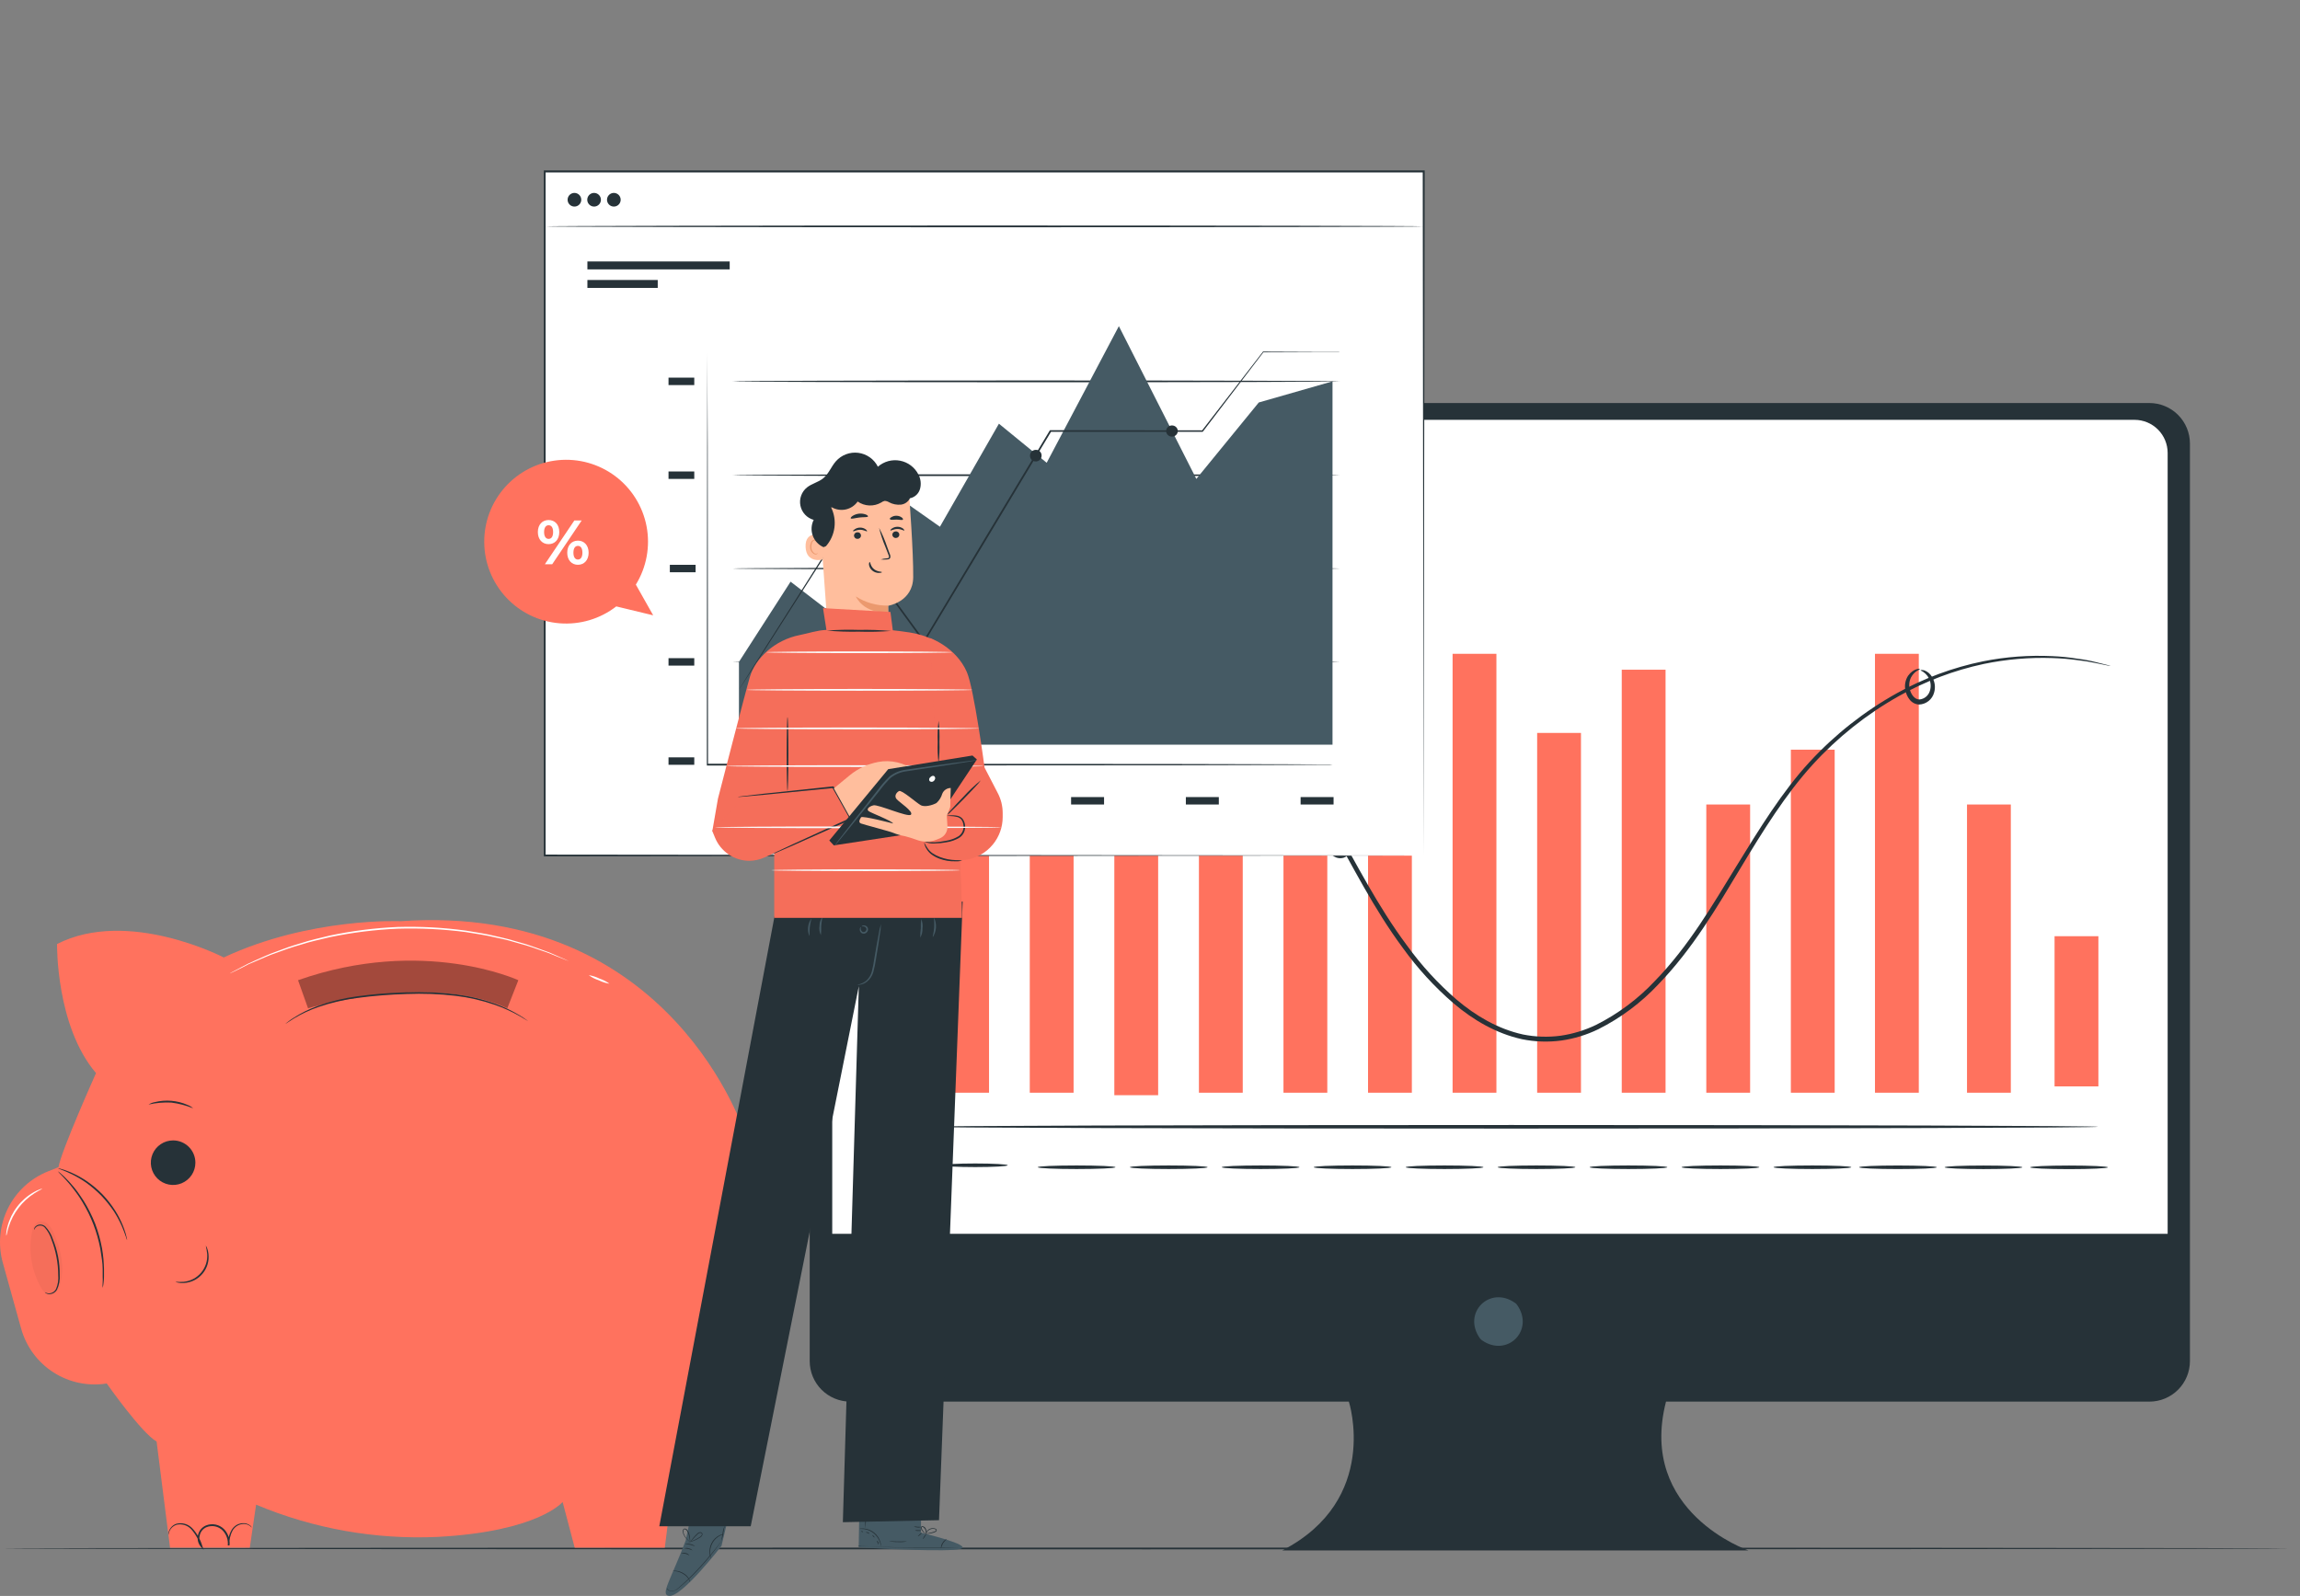 <svg width="232" height="161" viewBox="0 0 232 161" fill="none" xmlns="http://www.w3.org/2000/svg">
<rect x="0" y="0" width="232" height="161" fill="#808080" stroke="none"/>
<path d="M231.01 156.213C231.01 156.261 179.342 156.303 115.621 156.303C51.899 156.303 0.217 156.261 0.217 156.213C0.217 156.165 51.875 156.124 115.621 156.124C179.366 156.124 231.01 156.162 231.01 156.213Z" fill="#263238"/>
<path d="M216.809 40.658H85.765C85.227 40.658 84.695 40.764 84.199 40.97C83.703 41.175 83.252 41.477 82.872 41.857C82.492 42.237 82.191 42.688 81.986 43.185C81.781 43.681 81.675 44.213 81.675 44.751V137.31C81.675 138.394 82.106 139.434 82.873 140.201C83.64 140.968 84.68 141.399 85.765 141.399H136.059C136.059 141.399 139.26 151.291 129.34 156.413H176.368C176.368 156.413 165.179 152.572 168.049 141.399H216.809C217.893 141.399 218.933 140.968 219.7 140.201C220.467 139.434 220.898 138.394 220.898 137.31V44.751C220.898 44.213 220.793 43.681 220.587 43.185C220.382 42.688 220.081 42.237 219.701 41.857C219.322 41.477 218.871 41.175 218.374 40.97C217.878 40.764 217.346 40.658 216.809 40.658Z" fill="#263238"/>
<path d="M153.035 131.651C154.818 134.198 152.03 136.99 149.48 135.207C149.395 135.147 149.321 135.072 149.263 134.986C147.483 132.439 150.271 129.655 152.818 131.434C152.902 131.494 152.975 131.567 153.035 131.651Z" fill="#455A64"/>
<path d="M87.269 42.355H215.311C216.197 42.355 217.046 42.707 217.672 43.333C218.298 43.959 218.65 44.808 218.65 45.694V124.468H83.947V45.694C83.947 44.811 84.297 43.965 84.919 43.339C85.541 42.713 86.386 42.36 87.269 42.355Z" fill="white"/>
<path d="M99.763 60.89H95.344V110.235H99.763V60.89Z" fill="#FF725E"/>
<path d="M108.293 77.649H103.873V110.235H108.293V77.649Z" fill="#FF725E"/>
<path d="M116.822 67.024H112.402V110.486H116.822V67.024Z" fill="#FF725E"/>
<path d="M125.355 62.797H120.935V110.235H125.355V62.797Z" fill="#FF725E"/>
<path d="M133.884 78.654H129.464V110.235H133.884V78.654Z" fill="#FF725E"/>
<path d="M142.413 84.847H137.994V110.235H142.413V84.847Z" fill="#FF725E"/>
<path d="M150.942 65.957H146.523V110.235H150.942V65.957Z" fill="#FF725E"/>
<path d="M159.472 73.939H155.052V110.235H159.472V73.939Z" fill="#FF725E"/>
<path d="M168.004 67.561H163.585V110.235H168.004V67.561Z" fill="#FF725E"/>
<path d="M176.534 81.16H172.114V110.235H176.534V81.16Z" fill="#FF725E"/>
<path d="M193.548 65.957H189.128V110.235H193.548V65.957Z" fill="#FF725E"/>
<path d="M211.663 94.446H207.243V109.598H211.663V94.446Z" fill="#FF725E"/>
<path d="M202.831 81.16H198.411V110.235H202.831V81.16Z" fill="#FF725E"/>
<path d="M185.063 75.629H180.643V110.235H185.063V75.629Z" fill="#FF725E"/>
<path d="M212.902 67.182C212.772 67.171 212.643 67.15 212.516 67.12L211.391 66.89C210.784 66.76 210.17 66.662 209.553 66.597C208.714 66.48 207.869 66.41 207.023 66.387C204.701 66.309 202.379 66.508 200.105 66.979C197.098 67.624 194.206 68.72 191.527 70.228C188.28 72.057 185.346 74.393 182.836 77.147C180.131 80.114 177.849 83.78 175.515 87.659C173.181 91.538 170.758 95.703 167.285 99.296C165.548 101.153 163.496 102.688 161.224 103.829C160.044 104.402 158.783 104.787 157.486 104.972C156.167 105.148 154.828 105.102 153.524 104.838C150.901 104.26 148.578 102.883 146.623 101.22C144.705 99.568 142.989 97.695 141.511 95.641C138.544 91.648 136.438 87.346 134.183 83.425C131.929 79.505 129.667 75.815 126.862 72.941C125.534 71.541 124.009 70.343 122.336 69.382C121.549 68.928 120.732 68.531 119.889 68.194C119.074 67.893 118.24 67.646 117.393 67.454C114.397 66.77 111.276 66.858 108.323 67.709C106.093 68.347 103.988 69.359 102.097 70.703C100.915 71.573 99.82 72.555 98.827 73.636L98.059 74.486C97.975 74.588 97.883 74.682 97.784 74.768C97.852 74.656 97.93 74.552 98.018 74.455L98.744 73.56C99.714 72.445 100.797 71.433 101.976 70.542C103.87 69.155 105.989 68.107 108.241 67.444C111.235 66.545 114.409 66.426 117.462 67.1C120.859 67.788 124.322 69.729 127.148 72.641C129.974 75.553 132.328 79.246 134.572 83.184C136.816 87.122 138.957 91.4 141.893 95.341C143.352 97.368 145.043 99.216 146.932 100.848C148.846 102.477 151.104 103.805 153.617 104.359C154.863 104.61 156.143 104.653 157.403 104.487C158.651 104.308 159.864 103.937 161 103.389C163.225 102.271 165.235 100.769 166.937 98.952C170.362 95.431 172.758 91.273 175.126 87.421C177.494 83.57 179.779 79.849 182.533 76.868C185.085 74.098 188.064 71.753 191.355 69.922C194.072 68.415 197.004 67.332 200.049 66.711C202.346 66.254 204.691 66.081 207.03 66.194C207.882 66.229 208.732 66.316 209.573 66.453C210.193 66.53 210.806 66.645 211.412 66.797L212.527 67.076C212.654 67.101 212.78 67.137 212.902 67.182Z" fill="#263238"/>
<path d="M90.487 113.673C90.387 113.673 90.305 99.603 90.305 82.248C90.305 64.893 90.387 50.822 90.487 50.822C90.587 50.822 90.669 64.89 90.669 82.248C90.669 99.606 90.58 113.673 90.487 113.673Z" fill="#263238"/>
<path d="M211.646 113.673C211.646 113.773 185.142 113.852 152.443 113.852C119.744 113.852 93.241 113.773 93.241 113.673C93.241 113.574 119.744 113.491 152.443 113.491C185.142 113.491 211.646 113.574 211.646 113.673Z" fill="#263238"/>
<path d="M101.646 117.556C101.646 117.656 100.18 117.738 98.369 117.738C96.559 117.738 95.089 117.656 95.089 117.556C95.089 117.456 96.555 117.374 98.369 117.374C100.183 117.374 101.646 117.456 101.646 117.556Z" fill="#263238"/>
<path d="M112.516 117.752C112.516 117.855 110.76 117.935 108.599 117.935C106.437 117.935 104.678 117.855 104.678 117.752C104.678 117.649 106.434 117.573 108.599 117.573C110.764 117.573 112.516 117.652 112.516 117.752Z" fill="#263238"/>
<path d="M121.809 117.752C121.809 117.855 120.054 117.935 117.892 117.935C115.731 117.935 113.972 117.855 113.972 117.752C113.972 117.649 115.727 117.573 117.892 117.573C120.057 117.573 121.809 117.652 121.809 117.752Z" fill="#263238"/>
<path d="M131.075 117.752C131.075 117.855 129.32 117.935 127.158 117.935C124.997 117.935 123.238 117.855 123.238 117.752C123.238 117.649 124.993 117.573 127.158 117.573C129.323 117.573 131.075 117.652 131.075 117.752Z" fill="#263238"/>
<path d="M140.351 117.752C140.351 117.855 138.599 117.935 136.434 117.935C134.269 117.935 132.514 117.855 132.514 117.752C132.514 117.649 134.269 117.573 136.434 117.573C138.599 117.573 140.351 117.652 140.351 117.752Z" fill="#263238"/>
<path d="M149.631 117.752C149.631 117.855 147.876 117.935 145.711 117.935C143.546 117.935 141.794 117.855 141.794 117.752C141.794 117.649 143.546 117.573 145.711 117.573C147.876 117.573 149.631 117.652 149.631 117.752Z" fill="#263238"/>
<path d="M158.907 117.752C158.907 117.855 157.152 117.935 154.987 117.935C152.822 117.935 151.07 117.855 151.07 117.752C151.07 117.649 152.822 117.573 154.987 117.573C157.152 117.573 158.907 117.652 158.907 117.752Z" fill="#263238"/>
<path d="M168.183 117.752C168.183 117.855 166.428 117.935 164.263 117.935C162.098 117.935 160.346 117.855 160.346 117.752C160.346 117.649 162.101 117.573 164.263 117.573C166.425 117.573 168.183 117.652 168.183 117.752Z" fill="#263238"/>
<path d="M177.46 117.752C177.46 117.855 175.704 117.935 173.543 117.935C171.381 117.935 169.622 117.855 169.622 117.752C169.622 117.649 171.378 117.573 173.543 117.573C175.708 117.573 177.46 117.652 177.46 117.752Z" fill="#263238"/>
<path d="M186.736 117.752C186.736 117.855 184.98 117.935 182.819 117.935C180.657 117.935 178.898 117.855 178.898 117.752C178.898 117.649 180.654 117.573 182.819 117.573C184.984 117.573 186.736 117.652 186.736 117.752Z" fill="#263238"/>
<path d="M195.365 117.756C195.365 117.859 193.609 117.938 191.444 117.938C189.279 117.938 187.527 117.859 187.527 117.756C187.527 117.652 189.283 117.577 191.444 117.577C193.606 117.577 195.365 117.656 195.365 117.756Z" fill="#263238"/>
<path d="M203.994 117.759C203.994 117.859 202.239 117.941 200.074 117.941C197.909 117.941 196.157 117.859 196.157 117.759C196.157 117.659 197.909 117.58 200.074 117.58C202.239 117.58 203.994 117.659 203.994 117.759Z" fill="#263238"/>
<path d="M212.62 117.763C212.62 117.862 210.864 117.945 208.703 117.945C206.541 117.945 204.782 117.862 204.782 117.763C204.782 117.663 206.538 117.58 208.703 117.58C210.868 117.58 212.62 117.663 212.62 117.763Z" fill="#263238"/>
<path d="M135.577 83.866C135.577 83.79 136.121 83.979 136.293 84.719C136.403 85.146 136.354 85.599 136.156 85.993C136.022 86.252 135.79 86.448 135.512 86.537C135.21 86.621 134.887 86.583 134.614 86.43C134.366 86.291 134.162 86.086 134.026 85.837C133.891 85.588 133.828 85.305 133.846 85.022C133.862 84.799 133.925 84.583 134.032 84.386C134.138 84.19 134.285 84.018 134.462 83.883C134.578 83.788 134.714 83.72 134.86 83.684C135.006 83.648 135.158 83.646 135.305 83.676C135.512 83.738 135.581 83.838 135.567 83.859C135.553 83.879 135.119 83.721 134.686 84.151C134.448 84.386 134.309 84.705 134.3 85.039C134.299 85.233 134.349 85.424 134.445 85.592C134.541 85.76 134.68 85.899 134.848 85.996C134.923 86.043 135.006 86.074 135.093 86.088C135.181 86.101 135.27 86.097 135.355 86.075C135.441 86.053 135.521 86.014 135.591 85.96C135.661 85.906 135.72 85.839 135.763 85.762C135.927 85.463 135.992 85.12 135.949 84.781C135.89 84.151 135.539 83.924 135.577 83.866Z" fill="#263238"/>
<path d="M193.727 67.63C193.727 67.602 193.868 67.557 194.112 67.63C194.449 67.756 194.73 68.001 194.9 68.318C195.037 68.549 195.124 68.806 195.158 69.073C195.191 69.339 195.169 69.609 195.093 69.867C195.003 70.204 194.808 70.502 194.536 70.72C194.264 70.937 193.93 71.062 193.582 71.075C193.395 71.067 193.213 71.018 193.047 70.931C192.881 70.845 192.736 70.724 192.622 70.576C192.421 70.325 192.282 70.03 192.215 69.716C192.149 69.456 192.137 69.185 192.18 68.921C192.223 68.656 192.319 68.403 192.463 68.177C193.007 67.409 193.678 67.447 193.654 67.489C193.685 67.561 193.124 67.668 192.763 68.339C192.571 68.727 192.533 69.173 192.656 69.588C192.773 70.043 193.124 70.562 193.599 70.566C193.842 70.546 194.073 70.454 194.263 70.301C194.452 70.148 194.592 69.942 194.663 69.709C194.797 69.3 194.771 68.856 194.59 68.466C194.408 68.096 194.103 67.8 193.727 67.63Z" fill="#263238"/>
<path d="M143.594 17.311H54.925V86.32H143.594V17.311Z" fill="white"/>
<path d="M143.594 86.32C143.594 85.631 143.563 58.956 143.511 17.311L143.594 17.394H54.934L55.034 17.294C55.034 42.169 55.034 65.695 55.034 86.303L54.945 86.213L143.614 86.303L54.945 86.392H54.855V86.303C54.855 65.695 54.855 42.169 54.855 17.294V17.194H54.965H143.625H143.707V17.277C143.628 58.956 143.597 85.631 143.594 86.32Z" fill="#263238"/>
<path d="M73.604 26.377H59.251V27.176H73.604V26.377Z" fill="#263238"/>
<path d="M66.345 28.246H59.251V29.045H66.345V28.246Z" fill="#263238"/>
<path d="M70.031 76.403H67.433V77.154H70.031V76.403Z" fill="#263238"/>
<path d="M76.64 80.41H73.315V81.16H76.64V80.41Z" fill="#263238"/>
<path d="M88.215 80.41H84.89V81.16H88.215V80.41Z" fill="#263238"/>
<path d="M99.791 80.41H96.466V81.16H99.791V80.41Z" fill="#263238"/>
<path d="M111.366 80.41H108.041V81.16H111.366V80.41Z" fill="#263238"/>
<path d="M122.942 80.41H119.617V81.16H122.942V80.41Z" fill="#263238"/>
<path d="M134.517 80.41H131.192V81.16H134.517V80.41Z" fill="#263238"/>
<path d="M70.031 66.397H67.433V67.148H70.031V66.397Z" fill="#263238"/>
<path d="M70.031 47.563H67.433V48.313H70.031V47.563Z" fill="#263238"/>
<path d="M70.031 38.097H67.433V38.848H70.031V38.097Z" fill="#263238"/>
<path d="M70.165 56.98H67.567V57.73H70.165V56.98Z" fill="#263238"/>
<path d="M134.424 77.154C134.424 77.154 134.331 77.154 134.145 77.154H133.326L130.18 77.171L118.612 77.202L80.436 77.226H71.301V77.136C71.301 64.37 71.325 53.135 71.332 45.088C71.332 41.068 71.353 37.86 71.36 35.623C71.36 34.518 71.36 33.661 71.36 33.075C71.36 32.786 71.36 32.569 71.36 32.415C71.36 32.26 71.36 32.191 71.36 32.191C71.36 32.191 71.36 32.267 71.36 32.415C71.36 32.563 71.36 32.786 71.36 33.075C71.36 33.661 71.36 34.518 71.36 35.623C71.36 37.846 71.36 41.068 71.387 45.088C71.387 53.135 71.405 64.363 71.418 77.136L71.329 77.047H80.436L118.612 77.075L130.18 77.102L133.326 77.119H134.145L134.424 77.154Z" fill="#263238"/>
<path d="M135.157 57.355C135.157 57.404 121.444 57.445 104.524 57.445C87.603 57.445 73.89 57.404 73.89 57.355C73.89 57.307 87.599 57.266 104.524 57.266C121.448 57.266 135.157 57.304 135.157 57.355Z" fill="#263238"/>
<path d="M135.157 47.938C135.157 47.986 121.444 48.028 104.524 48.028C87.603 48.028 73.89 47.986 73.89 47.938C73.89 47.89 87.599 47.849 104.524 47.849C121.448 47.849 135.157 47.89 135.157 47.938Z" fill="#263238"/>
<path d="M135.157 38.472C135.157 38.524 121.444 38.562 104.524 38.562C87.603 38.562 73.89 38.524 73.89 38.472C73.89 38.421 87.599 38.383 104.524 38.383C121.448 38.383 135.157 38.424 135.157 38.472Z" fill="#263238"/>
<path d="M135.157 66.773C135.157 66.821 121.444 66.862 104.524 66.862C87.603 66.862 73.89 66.821 73.89 66.773C73.89 66.725 87.599 66.683 104.524 66.683C121.448 66.683 135.157 66.725 135.157 66.773Z" fill="#263238"/>
<path d="M74.537 75.126V66.773L79.745 58.681L83.279 61.393L90.532 50.127L94.81 53.139L100.761 42.744L105.58 46.685L112.86 32.903L120.673 48.313L126.972 40.603L134.41 38.472V75.126H74.537Z" fill="#455A64"/>
<path d="M135.157 35.505C135.114 35.508 135.07 35.508 135.027 35.505H134.638H133.13L127.42 35.53L127.458 35.509L121.338 43.536L121.314 43.563H121.279H105.962L106.038 43.522L99.598 54.24C97.406 57.889 95.282 61.417 93.275 64.749L93.21 64.862L93.134 64.756L84.832 53.352H84.952L77.407 65.151L75.304 68.415C75.063 68.786 74.878 69.072 74.747 69.268C74.616 69.464 74.551 69.557 74.551 69.557C74.551 69.557 74.609 69.454 74.73 69.258L75.266 68.394C75.745 67.633 76.444 66.521 77.332 65.107L84.835 53.276L84.894 53.187L84.959 53.273L93.278 64.663H93.134L99.436 54.158L105.883 43.439L105.907 43.398H105.976L121.293 43.415L121.238 43.443L127.396 35.478V35.457H127.42L133.13 35.481H134.638H135.027L135.157 35.505Z" fill="#263238"/>
<path d="M87.389 55.992C87.394 56.11 87.364 56.226 87.302 56.326C87.24 56.425 87.15 56.505 87.043 56.553C86.936 56.601 86.817 56.616 86.701 56.596C86.586 56.577 86.478 56.522 86.394 56.441C86.309 56.36 86.251 56.255 86.226 56.14C86.201 56.026 86.211 55.906 86.255 55.797C86.299 55.688 86.374 55.595 86.471 55.529C86.569 55.463 86.683 55.428 86.801 55.428C86.953 55.425 87.101 55.483 87.211 55.589C87.322 55.694 87.386 55.84 87.389 55.992Z" fill="#263238"/>
<path d="M105.067 45.945C105.072 46.062 105.042 46.179 104.98 46.279C104.918 46.379 104.828 46.458 104.72 46.506C104.613 46.554 104.494 46.569 104.378 46.549C104.262 46.529 104.155 46.474 104.071 46.393C103.986 46.311 103.928 46.206 103.903 46.091C103.879 45.976 103.89 45.856 103.934 45.747C103.978 45.639 104.054 45.545 104.152 45.48C104.25 45.415 104.365 45.38 104.482 45.381C104.558 45.379 104.633 45.393 104.703 45.42C104.773 45.448 104.837 45.489 104.892 45.542C104.946 45.594 104.99 45.657 105.02 45.726C105.05 45.795 105.066 45.87 105.067 45.945Z" fill="#263238"/>
<path d="M118.216 44.048C118.541 44.048 118.804 43.796 118.804 43.484C118.804 43.172 118.541 42.919 118.216 42.919C117.891 42.919 117.627 43.172 117.627 43.484C117.627 43.796 117.891 44.048 118.216 44.048Z" fill="#263238"/>
<path d="M58.631 20.151C58.631 20.287 58.591 20.42 58.515 20.533C58.44 20.646 58.332 20.735 58.206 20.787C58.081 20.839 57.942 20.852 57.809 20.826C57.675 20.799 57.552 20.734 57.456 20.637C57.36 20.541 57.294 20.419 57.268 20.285C57.241 20.151 57.255 20.013 57.307 19.887C57.359 19.762 57.447 19.654 57.56 19.578C57.674 19.503 57.807 19.462 57.943 19.462C58.126 19.462 58.301 19.535 58.43 19.664C58.559 19.793 58.631 19.968 58.631 20.151Z" fill="#263238"/>
<path d="M60.614 20.151C60.614 20.287 60.574 20.42 60.498 20.533C60.422 20.646 60.315 20.735 60.189 20.787C60.063 20.839 59.925 20.852 59.791 20.826C59.658 20.799 59.535 20.734 59.439 20.637C59.342 20.541 59.277 20.419 59.25 20.285C59.224 20.151 59.237 20.013 59.289 19.887C59.342 19.762 59.43 19.654 59.543 19.578C59.656 19.503 59.789 19.462 59.925 19.462C60.108 19.462 60.283 19.535 60.412 19.664C60.541 19.793 60.614 19.968 60.614 20.151Z" fill="#263238"/>
<path d="M62.607 20.151C62.607 20.287 62.566 20.42 62.491 20.533C62.415 20.646 62.308 20.735 62.182 20.787C62.056 20.839 61.918 20.852 61.784 20.826C61.651 20.799 61.528 20.734 61.432 20.637C61.335 20.541 61.27 20.419 61.243 20.285C61.217 20.151 61.23 20.013 61.282 19.887C61.334 19.762 61.423 19.654 61.536 19.578C61.649 19.503 61.782 19.462 61.918 19.462C62.101 19.462 62.276 19.535 62.405 19.664C62.534 19.793 62.607 19.968 62.607 20.151Z" fill="#263238"/>
<path d="M143.521 22.839C143.521 22.887 123.709 22.928 99.275 22.928C74.84 22.928 55.034 22.884 55.034 22.839C55.034 22.794 74.843 22.749 99.285 22.749C123.726 22.749 143.521 22.787 143.521 22.839Z" fill="#263238"/>
<path d="M0.279 127.373L2.141 134.06C2.653 135.876 3.815 137.441 5.405 138.456C6.996 139.472 8.904 139.867 10.767 139.568C10.767 139.568 14.291 144.593 15.796 145.419L17.152 156.134H25.196L25.832 151.794C31.614 154.221 37.863 155.332 44.127 155.046C54.312 154.506 56.752 151.522 56.752 151.522L57.97 156.134H67.057L68.551 144.335C68.551 144.335 79.669 134.436 76.812 122.908C76.812 122.908 84.811 117.446 82.099 109.667L80.471 108.934C80.471 108.934 77.893 113.543 75.18 114.493C75.18 114.493 67.883 91.032 40.416 92.932C40.416 92.932 31.25 92.526 22.569 96.591C22.569 96.591 12.932 91.576 5.755 95.235C5.755 95.235 5.621 103.495 9.686 108.256C9.686 108.256 6.161 116.121 5.9 117.749L4.85 118.169C3.088 118.87 1.647 120.197 0.803 121.896C-0.04 123.595 -0.227 125.545 0.279 127.373Z" fill="#FF725E"/>
<path d="M19.709 117.294C19.709 117.739 19.577 118.173 19.33 118.543C19.083 118.913 18.732 119.201 18.322 119.371C17.911 119.541 17.459 119.586 17.023 119.499C16.587 119.412 16.186 119.198 15.872 118.884C15.558 118.569 15.344 118.169 15.257 117.733C15.17 117.297 15.215 116.845 15.385 116.434C15.555 116.024 15.843 115.672 16.213 115.426C16.582 115.179 17.017 115.047 17.462 115.047C18.058 115.047 18.629 115.284 19.051 115.705C19.472 116.127 19.709 116.698 19.709 117.294Z" fill="#263238"/>
<g opacity="0.6">
<path opacity="0.6" d="M30.063 98.886L31.071 101.716C31.071 101.716 43.294 98.078 51.172 101.716L52.284 98.886C52.284 98.886 42.688 94.443 30.063 98.886Z" fill="black"/>
</g>
<path d="M53.276 103.013C53.198 102.975 53.123 102.931 53.052 102.883C52.907 102.79 52.69 102.662 52.412 102.501C51.618 102.05 50.785 101.672 49.923 101.372C48.644 100.929 47.322 100.624 45.978 100.463C44.331 100.271 42.672 100.209 41.015 100.277C39.356 100.324 37.701 100.456 36.055 100.673C34.713 100.846 33.391 101.154 32.111 101.592C31.248 101.889 30.42 102.277 29.639 102.748C29.085 103.093 28.803 103.303 28.789 103.285C28.852 103.224 28.92 103.169 28.992 103.12C29.187 102.965 29.39 102.822 29.601 102.69C30.375 102.192 31.203 101.784 32.069 101.475C33.352 101.015 34.68 100.692 36.031 100.511C37.683 100.286 39.345 100.152 41.012 100.108C42.677 100.039 44.345 100.106 45.999 100.308C47.353 100.481 48.684 100.8 49.968 101.262C50.83 101.576 51.66 101.974 52.446 102.449C52.725 102.621 52.935 102.762 53.069 102.862C53.142 102.907 53.211 102.958 53.276 103.013Z" fill="#263238"/>
<g opacity="0.2">
<path opacity="0.2" d="M5.421 124.399C5.292 124.049 5.086 123.733 4.819 123.473C4.684 123.345 4.514 123.259 4.33 123.227C4.146 123.194 3.957 123.216 3.786 123.29C3.525 123.497 3.343 123.788 3.27 124.113C2.816 126.162 3.173 128.307 4.265 130.099C4.339 130.224 4.438 130.332 4.557 130.417C4.675 130.501 4.81 130.559 4.953 130.587C5.569 130.694 5.893 130.133 6.044 129.624C6.564 127.906 6.158 126.037 5.421 124.399Z" fill="black"/>
</g>
<path d="M10.357 129.93C10.34 129.759 10.34 129.588 10.357 129.417C10.368 129.216 10.368 129.015 10.357 128.815C10.357 128.581 10.357 128.312 10.357 128.016C10.357 127.72 10.326 127.4 10.281 127.056C10.237 126.712 10.182 126.347 10.116 125.961C9.801 124.297 9.189 122.703 8.309 121.256C8.099 120.912 7.91 120.609 7.7 120.334C7.49 120.058 7.301 119.797 7.111 119.566C6.922 119.335 6.743 119.143 6.588 118.967C6.433 118.792 6.292 118.647 6.175 118.53C6.05 118.415 5.934 118.29 5.831 118.155C5.974 118.252 6.107 118.361 6.23 118.482C6.383 118.613 6.529 118.752 6.667 118.898C6.86 119.084 7.043 119.281 7.215 119.487C7.411 119.711 7.621 119.958 7.827 120.244C8.034 120.53 8.24 120.84 8.457 121.17C8.904 121.896 9.287 122.659 9.6 123.452C9.901 124.253 10.131 125.079 10.288 125.92C10.347 126.309 10.412 126.677 10.436 127.028C10.46 127.379 10.485 127.717 10.491 127.999C10.498 128.281 10.491 128.567 10.491 128.804C10.488 129.006 10.473 129.207 10.447 129.407C10.431 129.583 10.401 129.758 10.357 129.93Z" fill="#263238"/>
<path d="M12.825 125.111C12.791 125.111 12.66 124.543 12.278 123.672C12.053 123.165 11.789 122.676 11.49 122.21C11.114 121.651 10.693 121.125 10.23 120.637C9.755 120.151 9.239 119.708 8.688 119.311C8.235 118.992 7.757 118.709 7.259 118.465C6.409 118.048 5.834 117.893 5.848 117.859C5.986 117.873 6.121 117.904 6.251 117.952C6.409 117.993 6.564 118.045 6.716 118.107C6.92 118.177 7.119 118.259 7.314 118.351C7.827 118.583 8.319 118.86 8.784 119.177C9.349 119.572 9.876 120.019 10.357 120.513C10.832 121.014 11.257 121.561 11.627 122.144C11.927 122.621 12.184 123.123 12.395 123.645C12.491 123.865 12.553 124.075 12.615 124.254C12.668 124.407 12.712 124.564 12.746 124.722C12.789 124.848 12.815 124.979 12.825 125.111Z" fill="#263238"/>
<path d="M3.459 124.079C3.445 124.016 3.448 123.951 3.469 123.89C3.489 123.829 3.527 123.775 3.576 123.734C3.687 123.624 3.831 123.555 3.986 123.538C4.089 123.528 4.193 123.539 4.292 123.569C4.39 123.6 4.482 123.65 4.561 123.717C4.916 124.084 5.181 124.528 5.335 125.015C5.804 126.155 6.038 127.379 6.024 128.612C6.062 129.122 5.968 129.634 5.752 130.099C5.664 130.254 5.532 130.38 5.373 130.46C5.214 130.541 5.034 130.572 4.857 130.549C4.602 130.501 4.513 130.357 4.533 130.36C4.638 130.425 4.755 130.466 4.878 130.481C5.036 130.488 5.194 130.45 5.332 130.371C5.47 130.291 5.582 130.174 5.655 130.033C5.844 129.584 5.918 129.096 5.872 128.612C5.87 128.007 5.811 127.405 5.697 126.811C5.585 126.218 5.419 125.636 5.201 125.073C5.06 124.607 4.819 124.177 4.495 123.813C4.381 123.706 4.231 123.644 4.074 123.639C3.917 123.634 3.763 123.686 3.642 123.786C3.551 123.862 3.488 123.964 3.459 124.079Z" fill="#263238"/>
<path d="M20.759 125.665C20.759 125.665 20.814 125.731 20.876 125.872C20.955 126.071 21.006 126.281 21.027 126.495C21.069 126.851 21.038 127.212 20.935 127.556C20.832 127.9 20.661 128.219 20.43 128.494C20.2 128.769 19.916 128.994 19.595 129.155C19.274 129.316 18.924 129.41 18.566 129.431C18.352 129.447 18.137 129.434 17.926 129.39C17.778 129.355 17.702 129.324 17.702 129.31C17.985 129.329 18.27 129.329 18.553 129.31C19.23 129.238 19.853 128.906 20.29 128.384C20.728 127.863 20.947 127.192 20.9 126.512C20.87 126.227 20.823 125.944 20.759 125.665Z" fill="#263238"/>
<path d="M19.485 111.808C18.775 111.519 18.03 111.325 17.269 111.23C16.503 111.194 15.735 111.261 14.987 111.429C15.182 111.305 15.399 111.221 15.627 111.181C16.168 111.049 16.727 111.005 17.282 111.051C17.838 111.097 18.382 111.234 18.893 111.457C19.111 111.536 19.312 111.655 19.485 111.808Z" fill="#263238"/>
<path d="M57.385 96.956L57.299 96.928L57.048 96.832L56.088 96.45L55.399 96.167C55.145 96.067 54.862 95.978 54.563 95.875C53.957 95.675 53.282 95.41 52.498 95.214L51.286 94.87C50.866 94.756 50.419 94.674 49.957 94.57C49.045 94.343 48.047 94.205 47.004 94.033C44.722 93.734 42.42 93.619 40.12 93.689C37.826 93.788 35.543 94.073 33.295 94.539C32.262 94.784 31.281 94.997 30.386 95.29C29.939 95.427 29.495 95.541 29.085 95.689L27.901 96.116C27.14 96.367 26.486 96.68 25.898 96.925C25.605 97.052 25.33 97.162 25.085 97.269L24.418 97.613L23.488 98.067L23.247 98.181C23.221 98.198 23.192 98.209 23.161 98.215C23.161 98.215 23.186 98.215 23.237 98.167L23.471 98.036L24.387 97.551L25.048 97.207C25.292 97.086 25.567 96.969 25.857 96.838C26.442 96.587 27.096 96.264 27.856 96.002L29.04 95.565C29.453 95.413 29.894 95.296 30.345 95.152C31.243 94.853 32.228 94.636 33.26 94.384C35.517 93.907 37.809 93.616 40.113 93.514C42.414 93.449 44.717 93.572 46.997 93.882C48.047 94.057 49.045 94.202 49.964 94.433C50.422 94.543 50.873 94.629 51.293 94.749L52.505 95.093C53.282 95.296 53.957 95.572 54.57 95.782C54.869 95.888 55.151 95.985 55.406 96.085L56.094 96.384L57.041 96.801L57.285 96.914C57.361 96.938 57.389 96.952 57.385 96.956Z" fill="white"/>
<path d="M61.478 99.238C61.103 99.179 60.74 99.063 60.4 98.893C60.038 98.776 59.696 98.602 59.389 98.377C59.764 98.436 60.129 98.553 60.469 98.721C60.83 98.84 61.17 99.014 61.478 99.238Z" fill="white"/>
<path d="M4.265 119.917C4.265 119.948 3.952 120.079 3.477 120.378C2.236 121.168 1.315 122.37 0.874 123.772C0.709 124.309 0.668 124.657 0.633 124.653C0.619 124.571 0.619 124.488 0.633 124.406C0.653 124.179 0.693 123.954 0.754 123.734C0.942 123.009 1.273 122.329 1.728 121.735C2.184 121.14 2.754 120.642 3.404 120.272C3.599 120.157 3.804 120.062 4.017 119.986C4.095 119.949 4.179 119.925 4.265 119.917Z" fill="white"/>
<path d="M25.409 154.124C25.409 154.124 25.347 154.041 25.203 153.931C24.986 153.779 24.721 153.714 24.459 153.749C24.258 153.77 24.065 153.837 23.895 153.946C23.724 154.055 23.582 154.202 23.478 154.375C23.221 154.842 23.101 155.372 23.134 155.903H22.976C23.003 155.633 22.973 155.359 22.885 155.101C22.798 154.844 22.656 154.608 22.47 154.409C22.262 154.195 21.994 154.047 21.701 153.986C21.409 153.925 21.105 153.952 20.828 154.065C20.65 154.141 20.495 154.26 20.374 154.41C20.254 154.561 20.174 154.739 20.139 154.929C20.097 155.106 20.098 155.291 20.142 155.467C20.185 155.644 20.271 155.808 20.391 155.945L20.25 156.031C20.067 155.373 19.733 154.768 19.275 154.261C19.095 154.071 18.868 153.93 18.618 153.851C18.367 153.773 18.101 153.76 17.843 153.814C17.678 153.861 17.525 153.944 17.395 154.058C17.266 154.172 17.164 154.313 17.097 154.471C17.056 154.59 17.03 154.714 17.021 154.84C16.987 154.712 16.996 154.577 17.045 154.454C17.106 154.28 17.208 154.122 17.341 153.993C17.474 153.865 17.636 153.769 17.812 153.714C18.089 153.646 18.378 153.651 18.652 153.728C18.926 153.805 19.175 153.952 19.375 154.155C19.859 154.67 20.213 155.293 20.408 155.972L20.549 156.358L20.27 156.055C20.13 155.899 20.03 155.711 19.978 155.508C19.925 155.305 19.923 155.092 19.971 154.888C20.012 154.669 20.106 154.463 20.246 154.289C20.386 154.116 20.567 153.98 20.773 153.893C21.083 153.766 21.424 153.735 21.752 153.804C22.081 153.873 22.381 154.038 22.614 154.279C22.816 154.496 22.968 154.754 23.06 155.036C23.153 155.317 23.184 155.616 23.151 155.91H22.993C22.964 155.351 23.099 154.796 23.382 154.313C23.508 154.112 23.682 153.946 23.888 153.828C24.066 153.734 24.262 153.677 24.462 153.663C24.744 153.637 25.024 153.722 25.244 153.9C25.316 153.96 25.373 154.037 25.409 154.124Z" fill="#263238"/>
<path d="M73.37 153.463L72.778 155.955C72.778 155.955 68.699 161.252 67.443 160.991C66.617 160.822 67.632 159.442 69.164 155.418L69.508 153.759L73.37 153.463Z" fill="#455A64"/>
<path d="M67.278 160.22C67.327 160.31 67.402 160.383 67.494 160.43C67.622 160.485 67.763 160.504 67.901 160.484C68.038 160.465 68.168 160.408 68.276 160.319C68.989 159.72 69.666 159.079 70.303 158.399C71.057 157.607 71.68 156.843 72.138 156.282L72.657 155.611C72.709 155.545 72.757 155.487 72.799 155.428C72.815 155.406 72.833 155.385 72.854 155.366C72.837 155.389 72.819 155.41 72.799 155.428L72.668 155.621C72.554 155.786 72.382 156.02 72.165 156.31C71.596 157.053 70.987 157.766 70.341 158.444C69.698 159.13 69.008 159.771 68.276 160.361C68.139 160.457 67.98 160.515 67.814 160.529C67.689 160.536 67.564 160.509 67.453 160.45C67.382 160.414 67.323 160.359 67.281 160.292C67.276 160.268 67.275 160.244 67.278 160.22Z" fill="#263238"/>
<path d="M67.852 158.499C67.962 158.455 68.081 158.442 68.197 158.461C68.47 158.488 68.733 158.578 68.964 158.726C69.204 158.864 69.399 159.07 69.522 159.318C69.577 159.418 69.608 159.53 69.611 159.645C69.611 159.645 69.573 159.521 69.477 159.342C69.345 159.113 69.155 158.923 68.926 158.791C68.703 158.648 68.452 158.553 68.19 158.512C68.078 158.502 67.965 158.497 67.852 158.499Z" fill="#263238"/>
<path d="M71.714 157.266C71.69 157.23 71.673 157.189 71.663 157.146C71.629 157.033 71.602 156.918 71.584 156.802C71.526 156.413 71.592 156.015 71.773 155.666C71.951 155.315 72.242 155.034 72.599 154.867C72.708 154.816 72.824 154.781 72.943 154.764C72.985 154.757 73.028 154.757 73.07 154.764C72.918 154.804 72.77 154.857 72.626 154.922C72.29 155.097 72.016 155.372 71.845 155.711C71.673 156.048 71.602 156.428 71.642 156.805C71.67 157.087 71.725 157.263 71.714 157.266Z" fill="#263238"/>
<path d="M73.112 153.886C73.112 153.886 73.036 154.23 72.96 154.681C72.929 154.952 72.857 155.217 72.747 155.466C72.747 155.466 72.812 155.122 72.888 154.668C72.921 154.397 72.996 154.133 73.112 153.886Z" fill="#263238"/>
<path d="M69.109 155.769C69.28 155.722 69.461 155.722 69.632 155.769C69.808 155.796 69.971 155.874 70.103 155.993C70.103 156.013 69.89 155.903 69.615 155.841C69.339 155.779 69.112 155.793 69.109 155.769Z" fill="#263238"/>
<path d="M69.026 156.196C69.169 156.145 69.324 156.145 69.467 156.196C69.617 156.218 69.754 156.294 69.852 156.409C69.852 156.427 69.677 156.32 69.45 156.268C69.222 156.217 69.03 156.22 69.026 156.196Z" fill="#263238"/>
<path d="M68.699 156.733C68.767 156.691 68.843 156.664 68.922 156.654C69.001 156.644 69.081 156.651 69.157 156.674C69.236 156.686 69.311 156.714 69.377 156.757C69.444 156.801 69.5 156.858 69.542 156.926C69.416 156.849 69.281 156.789 69.14 156.747C68.994 156.724 68.846 156.719 68.699 156.733Z" fill="#263238"/>
<path d="M69.391 155.59C69.391 155.59 69.577 155.542 69.869 155.428C70.039 155.361 70.203 155.281 70.362 155.191C70.448 155.139 70.541 155.081 70.63 155.019C70.72 154.957 70.806 154.867 70.802 154.771C70.799 154.675 70.678 154.619 70.585 154.644C70.488 154.677 70.402 154.735 70.334 154.812C70.183 154.953 70.055 155.088 69.952 155.205C69.742 155.439 69.629 155.594 69.608 155.587C69.625 155.545 69.648 155.505 69.677 155.47C69.725 155.397 69.801 155.294 69.9 155.17C70.018 155.028 70.144 154.893 70.276 154.764C70.351 154.677 70.448 154.611 70.558 154.575C70.591 154.564 70.625 154.561 70.659 154.566C70.694 154.57 70.726 154.582 70.755 154.6C70.785 154.619 70.809 154.643 70.828 154.672C70.847 154.701 70.859 154.733 70.864 154.767C70.857 154.831 70.836 154.892 70.801 154.946C70.766 155 70.72 155.045 70.665 155.077C70.574 155.14 70.48 155.198 70.382 155.249C70.221 155.34 70.051 155.416 69.876 155.477C69.758 155.518 69.638 155.551 69.515 155.576C69.439 155.594 69.391 155.597 69.391 155.59Z" fill="#263238"/>
<path d="M69.604 155.538C69.571 155.388 69.546 155.237 69.529 155.084C69.503 154.922 69.456 154.763 69.391 154.613C69.352 154.526 69.301 154.445 69.24 154.372C69.177 154.303 69.081 154.241 69.005 154.286C68.93 154.33 68.919 154.444 68.93 154.537C68.945 154.63 68.972 154.722 69.009 154.809C69.076 154.958 69.166 155.096 69.274 155.218C69.463 155.428 69.618 155.528 69.618 155.538C69.618 155.549 69.577 155.538 69.511 155.477C69.418 155.411 69.33 155.337 69.25 155.256C69.131 155.133 69.034 154.991 68.961 154.836C68.919 154.743 68.889 154.645 68.871 154.544C68.857 154.485 68.86 154.424 68.88 154.367C68.9 154.31 68.937 154.26 68.985 154.224C69.041 154.201 69.104 154.199 69.162 154.217C69.221 154.236 69.271 154.273 69.305 154.323C69.371 154.402 69.426 154.49 69.467 154.585C69.532 154.742 69.575 154.908 69.594 155.077C69.611 155.218 69.618 155.335 69.621 155.421C69.621 155.461 69.615 155.5 69.604 155.538Z" fill="#263238"/>
<path d="M92.896 154.619L92.914 151.294L86.701 151.219L86.615 156.089L87 156.12C88.721 156.237 95.74 156.588 96.893 156.254C98.18 155.876 92.896 154.619 92.896 154.619Z" fill="#455A64"/>
<path d="M86.529 155.941H86.635L86.945 155.965L88.074 156.027C89.031 156.075 90.353 156.12 91.812 156.141C93.272 156.161 94.593 156.141 95.55 156.141L96.683 156.11H96.989H97.096H96.989H96.683H95.55C94.597 156.11 93.275 156.11 91.816 156.11C90.356 156.11 89.038 156.051 88.081 156.02L86.949 155.979H86.642L86.529 155.941Z" fill="#263238"/>
<path d="M94.917 156.217C94.97 156.03 95.043 155.85 95.134 155.68C95.249 155.523 95.38 155.38 95.526 155.253C95.332 155.32 95.169 155.457 95.072 155.638C94.95 155.805 94.895 156.011 94.917 156.217Z" fill="#263238"/>
<path d="M93.093 155.263C93.11 155.263 93.199 155.167 93.289 155.026C93.378 154.885 93.444 154.761 93.427 154.747C93.409 154.733 93.32 154.843 93.227 154.984C93.134 155.125 93.072 155.249 93.093 155.263Z" fill="#263238"/>
<path d="M92.59 154.988C92.59 155.005 92.704 154.94 92.81 154.847C92.917 154.754 92.996 154.661 92.983 154.644C92.969 154.626 92.869 154.695 92.762 154.788C92.656 154.881 92.576 154.974 92.59 154.988Z" fill="#263238"/>
<path d="M92.28 154.396C92.383 154.436 92.494 154.452 92.604 154.444C92.719 154.46 92.837 154.45 92.948 154.413C92.839 154.371 92.721 154.355 92.604 154.368C92.495 154.354 92.385 154.363 92.28 154.396Z" fill="#263238"/>
<path d="M92.174 153.983C92.281 154.052 92.407 154.091 92.535 154.093C92.662 154.116 92.793 154.099 92.91 154.045C92.792 154.028 92.672 154.021 92.552 154.024C92.428 153.998 92.301 153.984 92.174 153.983Z" fill="#263238"/>
<path d="M93.309 154.712C93.442 154.734 93.577 154.734 93.709 154.712C93.854 154.699 93.997 154.67 94.136 154.626C94.221 154.603 94.303 154.569 94.38 154.527C94.429 154.501 94.466 154.458 94.483 154.406C94.49 154.376 94.488 154.345 94.478 154.317C94.468 154.288 94.449 154.263 94.425 154.244C94.273 154.167 94.099 154.146 93.932 154.183C93.766 154.22 93.618 154.313 93.513 154.447C93.45 154.525 93.404 154.616 93.378 154.712C93.369 154.747 93.369 154.784 93.378 154.819C93.42 154.694 93.483 154.578 93.564 154.475C93.656 154.371 93.775 154.296 93.908 154.258C93.987 154.232 94.069 154.221 94.151 154.228C94.234 154.234 94.314 154.258 94.387 154.296C94.449 154.344 94.425 154.416 94.352 154.458C94.281 154.498 94.204 154.529 94.125 154.551C93.99 154.596 93.852 154.631 93.712 154.654C93.461 154.712 93.309 154.712 93.309 154.712Z" fill="#263238"/>
<path d="M93.413 154.743C93.463 154.66 93.48 154.56 93.461 154.465C93.451 154.36 93.415 154.26 93.358 154.172C93.323 154.11 93.274 154.058 93.213 154.021C93.153 153.984 93.084 153.964 93.013 153.962C92.973 153.971 92.937 153.995 92.913 154.03C92.889 154.064 92.88 154.107 92.886 154.148C92.895 154.211 92.918 154.272 92.951 154.327C93.003 154.416 93.065 154.498 93.137 154.571C93.199 154.644 93.277 154.7 93.365 154.736C93.365 154.736 93.285 154.664 93.179 154.533C93.115 154.46 93.059 154.379 93.013 154.292C92.958 154.206 92.924 154.055 93.013 154.038C93.103 154.021 93.216 154.131 93.275 154.21C93.33 154.288 93.368 154.377 93.385 154.471C93.402 154.561 93.411 154.652 93.413 154.743Z" fill="#263238"/>
<path d="M86.68 154.237C86.68 154.237 86.856 154.237 87.138 154.258C87.504 154.303 87.851 154.451 88.136 154.685C88.422 154.919 88.636 155.229 88.752 155.58C88.845 155.848 88.852 156.027 88.866 156.027C88.873 155.985 88.873 155.942 88.866 155.9C88.859 155.783 88.838 155.668 88.804 155.556C88.697 155.188 88.481 154.862 88.185 154.62C87.889 154.378 87.526 154.231 87.145 154.2C87.03 154.189 86.915 154.189 86.801 154.2C86.758 154.205 86.718 154.217 86.68 154.237Z" fill="#263238"/>
<path d="M87.358 151.656C87.308 152.08 87.284 152.506 87.286 152.933C87.261 153.359 87.261 153.787 87.286 154.213C87.334 153.788 87.357 153.361 87.355 152.933C87.38 152.508 87.381 152.081 87.358 151.656Z" fill="#263238"/>
<path d="M89.664 155.466C89.962 155.537 90.267 155.57 90.573 155.566C90.879 155.587 91.185 155.566 91.485 155.504C91.485 155.483 91.076 155.504 90.576 155.504C90.077 155.504 89.668 155.442 89.664 155.466Z" fill="#263238"/>
<path d="M88.446 155.449C88.429 155.449 88.477 155.535 88.518 155.628C88.559 155.721 88.58 155.804 88.601 155.804C88.621 155.804 88.635 155.707 88.601 155.597C88.566 155.487 88.46 155.432 88.446 155.449Z" fill="#263238"/>
<path d="M87.992 154.871C87.992 154.871 88.016 154.95 88.081 155.015C88.147 155.081 88.208 155.122 88.222 155.108C88.236 155.094 88.198 155.029 88.136 154.964C88.074 154.898 88.009 154.853 87.992 154.871Z" fill="#263238"/>
<path d="M87.338 154.599C87.338 154.619 87.424 154.619 87.517 154.654C87.609 154.688 87.671 154.737 87.689 154.723C87.706 154.709 87.654 154.623 87.541 154.582C87.427 154.54 87.331 154.582 87.338 154.599Z" fill="#263238"/>
<path d="M86.869 154.471C86.869 154.489 86.897 154.523 86.949 154.544C87.001 154.565 87.049 154.565 87.056 154.544C87.063 154.523 87.028 154.492 86.98 154.471C86.932 154.451 86.88 154.451 86.869 154.471Z" fill="#263238"/>
<path d="M97.106 90.953L94.717 153.36L85.018 153.563L86.629 99.492L75.724 153.976H66.503L78.382 91.08L97.106 90.953Z" fill="#263238"/>
<path d="M88.862 93.224C88.855 93.571 88.818 93.917 88.752 94.257C88.663 94.887 88.525 95.761 88.363 96.718C88.301 97.176 88.209 97.629 88.088 98.074C87.978 98.449 87.757 98.781 87.455 99.028C87.251 99.192 87.008 99.3 86.749 99.341C86.656 99.365 86.559 99.365 86.467 99.341C86.801 99.292 87.115 99.153 87.376 98.938C87.646 98.696 87.841 98.38 87.936 98.029C88.047 97.59 88.134 97.144 88.195 96.694C88.356 95.734 88.511 94.866 88.632 94.24C88.681 93.896 88.759 93.556 88.862 93.224Z" fill="#455A64"/>
<path d="M86.845 93.524C86.866 93.524 86.787 93.641 86.845 93.803C86.857 93.847 86.877 93.888 86.905 93.924C86.933 93.96 86.968 93.99 87.007 94.013C87.057 94.03 87.11 94.034 87.162 94.024C87.214 94.013 87.261 93.989 87.301 93.954C87.34 93.919 87.369 93.874 87.384 93.823C87.4 93.773 87.401 93.72 87.389 93.668C87.373 93.626 87.348 93.588 87.316 93.555C87.284 93.523 87.246 93.499 87.203 93.483C87.045 93.414 86.935 93.483 86.925 93.458C86.914 93.434 87.014 93.317 87.241 93.365C87.306 93.381 87.367 93.412 87.418 93.455C87.469 93.498 87.51 93.552 87.537 93.613C87.566 93.695 87.569 93.783 87.545 93.866C87.522 93.95 87.473 94.023 87.406 94.078C87.344 94.137 87.265 94.175 87.18 94.188C87.095 94.2 87.008 94.186 86.931 94.147C86.874 94.112 86.826 94.064 86.79 94.008C86.754 93.951 86.732 93.887 86.725 93.82C86.701 93.593 86.838 93.503 86.845 93.524Z" fill="#455A64"/>
<path d="M81.638 94.415C81.524 94.135 81.481 93.832 81.514 93.531C81.546 93.231 81.653 92.944 81.823 92.694C81.868 92.715 81.727 93.083 81.682 93.555C81.638 94.026 81.686 94.401 81.638 94.415Z" fill="#455A64"/>
<path d="M82.805 94.34C82.662 94.057 82.613 93.737 82.663 93.424C82.659 93.106 82.753 92.795 82.932 92.533C82.977 92.533 82.866 92.942 82.835 93.434C82.841 93.736 82.831 94.039 82.805 94.34Z" fill="#455A64"/>
<path d="M92.828 94.594C92.818 94.281 92.837 93.968 92.883 93.658C92.871 93.344 92.885 93.03 92.924 92.718C93.053 93.016 93.097 93.344 93.051 93.665C93.063 93.989 92.986 94.311 92.828 94.594Z" fill="#455A64"/>
<path d="M94.094 94.525C94.046 94.505 94.198 94.095 94.232 93.572C94.266 93.049 94.177 92.626 94.232 92.612C94.37 92.917 94.43 93.251 94.408 93.585C94.385 93.919 94.279 94.242 94.101 94.525H94.094Z" fill="#455A64"/>
<path d="M83.603 64.99L89.592 64.511C89.63 63.823 89.592 61.111 89.592 61.111C89.592 61.111 92.084 60.722 92.115 58.233C92.146 55.744 91.712 50.024 91.712 50.024C90.294 49.41 88.737 49.186 87.204 49.377C85.67 49.567 84.215 50.165 82.99 51.108L82.622 51.394L83.603 64.99Z" fill="#FFBE9D"/>
<path d="M89.571 61.09C88.422 61.113 87.291 60.792 86.326 60.167C86.326 60.167 87.093 61.961 89.578 61.737L89.571 61.09Z" fill="#EB996E"/>
<path d="M90.718 53.927C90.718 54.018 90.681 54.106 90.617 54.17C90.552 54.235 90.465 54.271 90.374 54.271C90.328 54.275 90.283 54.269 90.24 54.255C90.197 54.24 90.157 54.218 90.123 54.188C90.088 54.158 90.061 54.122 90.04 54.081C90.02 54.041 90.008 53.996 90.005 53.951C90.005 53.86 90.041 53.772 90.106 53.708C90.171 53.643 90.258 53.607 90.349 53.607C90.395 53.604 90.44 53.609 90.483 53.624C90.526 53.638 90.566 53.661 90.6 53.691C90.634 53.72 90.662 53.756 90.682 53.797C90.703 53.838 90.715 53.882 90.718 53.927Z" fill="#263238"/>
<path d="M91.217 53.517C91.172 53.562 90.903 53.363 90.528 53.363C90.153 53.363 89.864 53.555 89.823 53.511C89.781 53.466 89.847 53.404 89.971 53.314C90.137 53.201 90.334 53.141 90.535 53.142C90.734 53.142 90.928 53.204 91.089 53.321C91.2 53.421 91.237 53.517 91.217 53.517Z" fill="#263238"/>
<path d="M86.852 54.017C86.852 54.108 86.816 54.195 86.751 54.26C86.687 54.325 86.599 54.361 86.508 54.361C86.463 54.364 86.417 54.358 86.374 54.344C86.331 54.33 86.292 54.307 86.257 54.277C86.223 54.248 86.195 54.211 86.175 54.171C86.155 54.13 86.143 54.086 86.14 54.041C86.14 53.949 86.176 53.862 86.241 53.797C86.305 53.733 86.393 53.696 86.484 53.696C86.529 53.693 86.575 53.699 86.618 53.713C86.661 53.727 86.7 53.75 86.735 53.78C86.769 53.81 86.797 53.846 86.817 53.886C86.837 53.927 86.849 53.971 86.852 54.017Z" fill="#263238"/>
<path d="M87.455 53.597C87.41 53.645 87.141 53.445 86.766 53.445C86.391 53.445 86.102 53.638 86.061 53.59C86.019 53.541 86.085 53.486 86.209 53.397C86.374 53.281 86.571 53.221 86.773 53.225C86.972 53.224 87.166 53.287 87.327 53.404C87.437 53.493 87.479 53.576 87.455 53.597Z" fill="#263238"/>
<path d="M88.845 56.436C89.046 56.374 89.254 56.336 89.465 56.323C89.564 56.323 89.657 56.295 89.671 56.226C89.68 56.126 89.657 56.024 89.606 55.937C89.516 55.708 89.42 55.46 89.317 55.194C89.049 54.564 88.833 53.913 88.67 53.249C88.988 53.857 89.257 54.489 89.475 55.139C89.571 55.397 89.661 55.648 89.75 55.886C89.811 56.004 89.828 56.141 89.799 56.271C89.784 56.306 89.762 56.337 89.734 56.362C89.706 56.387 89.673 56.405 89.637 56.416C89.583 56.431 89.528 56.439 89.472 56.44C89.263 56.465 89.053 56.463 88.845 56.436Z" fill="#263238"/>
<path d="M87.733 56.701C87.795 56.701 87.795 57.111 88.15 57.407C88.504 57.703 88.948 57.658 88.952 57.713C88.955 57.768 88.852 57.796 88.666 57.799C88.423 57.803 88.187 57.722 87.999 57.569C87.811 57.422 87.688 57.209 87.654 56.973C87.644 56.801 87.689 56.698 87.733 56.701Z" fill="#263238"/>
<path d="M87.555 52.099C87.517 52.203 87.135 52.151 86.687 52.206C86.24 52.261 85.875 52.385 85.813 52.289C85.789 52.244 85.851 52.148 85.995 52.048C86.191 51.924 86.412 51.846 86.642 51.82C86.873 51.795 87.106 51.822 87.324 51.9C87.489 51.965 87.572 52.048 87.555 52.099Z" fill="#263238"/>
<path d="M91.076 52.419C91.01 52.505 90.731 52.419 90.428 52.419C90.126 52.419 89.843 52.478 89.781 52.385C89.719 52.292 89.781 52.254 89.916 52.172C90.072 52.07 90.256 52.021 90.442 52.031C90.628 52.034 90.808 52.094 90.959 52.203C91.069 52.285 91.107 52.375 91.076 52.419Z" fill="#263238"/>
<path d="M82.915 53.979C82.873 53.962 81.194 53.473 81.259 55.176C81.324 56.88 83.011 56.474 83.014 56.426C83.018 56.378 82.915 53.979 82.915 53.979Z" fill="#FFBE9D"/>
<path d="M82.484 55.796C82.484 55.796 82.457 55.817 82.409 55.841C82.337 55.87 82.257 55.87 82.185 55.841C82.076 55.773 81.987 55.677 81.926 55.563C81.866 55.45 81.836 55.322 81.841 55.194C81.831 55.047 81.854 54.9 81.909 54.763C81.924 54.71 81.951 54.661 81.988 54.62C82.025 54.58 82.071 54.548 82.123 54.529C82.157 54.52 82.193 54.522 82.226 54.536C82.258 54.55 82.285 54.574 82.302 54.605C82.326 54.653 82.302 54.688 82.326 54.691C82.35 54.695 82.361 54.66 82.347 54.591C82.335 54.549 82.309 54.511 82.274 54.485C82.226 54.452 82.167 54.439 82.109 54.447C82.04 54.463 81.976 54.497 81.923 54.545C81.871 54.593 81.832 54.654 81.81 54.722C81.74 54.872 81.71 55.036 81.72 55.201C81.716 55.352 81.758 55.502 81.84 55.63C81.921 55.758 82.039 55.859 82.178 55.92C82.224 55.932 82.272 55.934 82.318 55.925C82.365 55.916 82.409 55.896 82.447 55.868C82.484 55.837 82.491 55.8 82.484 55.796Z" fill="#EB996E"/>
<path d="M92.642 47.873C92.46 47.514 92.199 47.201 91.878 46.959C91.557 46.717 91.185 46.552 90.79 46.476C90.396 46.4 89.989 46.415 89.601 46.52C89.213 46.626 88.854 46.819 88.553 47.084C88.364 46.707 88.085 46.382 87.741 46.138C87.397 45.894 86.999 45.738 86.58 45.683C86.162 45.629 85.737 45.678 85.342 45.826C84.947 45.975 84.595 46.217 84.316 46.534C83.837 47.078 83.589 47.811 83.032 48.255C82.546 48.651 81.892 48.781 81.404 49.17C81.134 49.386 80.929 49.673 80.811 49.998C80.694 50.324 80.668 50.675 80.738 51.014C80.807 51.352 80.969 51.666 81.205 51.918C81.441 52.171 81.742 52.354 82.075 52.447C81.952 52.692 81.881 52.959 81.865 53.233C81.849 53.506 81.889 53.78 81.982 54.037C82.075 54.295 82.219 54.531 82.406 54.731C82.593 54.931 82.819 55.09 83.07 55.201L83.317 55.097C83.781 54.57 84.078 53.917 84.169 53.221C84.261 52.525 84.144 51.817 83.834 51.187C83.863 51.189 83.893 51.189 83.923 51.187C84.351 51.426 84.853 51.498 85.331 51.389C85.809 51.279 86.23 50.996 86.511 50.595C86.857 50.837 87.263 50.975 87.684 50.992C88.105 51.01 88.522 50.907 88.886 50.695C88.989 50.617 89.106 50.562 89.231 50.533C89.388 50.536 89.542 50.582 89.675 50.667C90.044 50.867 90.465 50.951 90.883 50.908C91.075 50.885 91.259 50.813 91.416 50.7C91.574 50.587 91.701 50.436 91.785 50.261H91.816C92.054 50.207 92.272 50.088 92.448 49.919C92.623 49.748 92.749 49.534 92.81 49.297C92.934 48.818 92.874 48.31 92.642 47.873Z" fill="#263238"/>
<path d="M96.421 77.763L96.641 66.542C94.648 64.584 93.585 63.998 90.811 63.671L90.057 63.585L89.819 61.737L83.018 61.351L83.362 63.547C82.378 63.589 81.558 63.892 80.722 64.053C78.079 64.559 76.175 66.483 75.648 68.263C75.211 69.726 72.42 80.572 72.42 80.572L71.852 83.845L78.096 81.58V83.938V92.598H97.027C97.092 90.533 96.421 77.763 96.421 77.763Z" fill="#FF725E"/>
<g opacity="0.2">
<path opacity="0.2" d="M96.421 77.763L96.641 66.542C94.648 64.584 93.585 63.998 90.811 63.671L90.057 63.585L89.819 61.737L83.018 61.351L83.362 63.547C82.378 63.589 81.558 63.892 80.722 64.053C78.079 64.559 76.175 66.483 75.648 68.263C75.211 69.726 72.42 80.572 72.42 80.572L71.852 83.845L78.096 81.58V83.938V92.598H97.027C97.092 90.533 96.421 77.763 96.421 77.763Z" fill="black"/>
</g>
<path d="M74.695 80.727L84.033 79.401L85.809 82.582L77.129 86.495C76.644 86.717 76.119 86.835 75.587 86.84C74.841 86.838 74.113 86.614 73.496 86.196C72.879 85.779 72.4 85.186 72.121 84.496L71.838 83.807L74.695 80.727Z" fill="#FF725E"/>
<g opacity="0.2">
<path opacity="0.2" d="M74.695 80.727L84.033 79.401L85.809 82.582L77.129 86.495C76.644 86.717 76.119 86.835 75.587 86.84C74.841 86.838 74.113 86.614 73.496 86.196C72.879 85.779 72.4 85.186 72.121 84.496L71.838 83.807L74.695 80.727Z" fill="black"/>
</g>
<path d="M93.778 64.356C93.778 64.356 96.418 65.255 97.526 67.798C98.249 69.457 99.312 77.436 99.312 77.436L100.651 80.021C100.973 80.641 101.141 81.329 101.14 82.028V82.423C101.141 83.427 100.796 84.399 100.162 85.177C99.795 85.629 99.341 86.002 98.826 86.276C98.312 86.549 97.748 86.716 97.168 86.767C95.829 86.888 94.211 86.939 93.867 86.547C93.258 85.859 92.342 83.976 92.342 83.976L96.242 81.91L94.562 78.813L93.778 64.356Z" fill="#FF725E"/>
<g opacity="0.2">
<path opacity="0.2" d="M93.778 64.356C93.778 64.356 96.418 65.255 97.526 67.798C98.249 69.457 99.312 77.436 99.312 77.436L100.651 80.021C100.973 80.641 101.141 81.329 101.14 82.028V82.423C101.141 83.427 100.796 84.399 100.162 85.177C99.795 85.629 99.341 86.002 98.826 86.276C98.312 86.549 97.748 86.716 97.168 86.767C95.829 86.888 94.211 86.939 93.867 86.547C93.258 85.859 92.342 83.976 92.342 83.976L96.242 81.91L94.562 78.813L93.778 64.356Z" fill="black"/>
</g>
<path d="M77.779 86.216C77.779 86.216 77.827 86.182 77.931 86.13L78.378 85.914L80.054 85.129L85.775 82.516L85.737 82.637L84.642 80.675L83.954 79.456L84.037 79.498L77.194 80.169L75.163 80.351L74.612 80.393C74.549 80.403 74.484 80.403 74.42 80.393C74.482 80.376 74.545 80.364 74.609 80.358L75.156 80.289L77.184 80.055L84.026 79.332H84.081L84.109 79.381L84.797 80.599L85.888 82.561L85.933 82.64L85.851 82.678L80.106 85.236L78.409 85.972L77.948 86.165C77.893 86.187 77.837 86.205 77.779 86.216Z" fill="#263238"/>
<path d="M79.438 79.804C79.39 79.804 79.352 78.135 79.352 76.076C79.352 74.018 79.39 72.349 79.438 72.349C79.486 72.349 79.524 74.018 79.524 76.076C79.524 78.135 79.473 79.804 79.438 79.804Z" fill="#263238"/>
<path d="M95.512 82.299C95.512 82.299 95.612 82.269 95.795 82.255C96.058 82.23 96.324 82.245 96.583 82.299C96.772 82.34 96.944 82.439 97.075 82.582C97.212 82.753 97.3 82.957 97.333 83.174C97.376 83.412 97.354 83.658 97.271 83.886C97.177 84.13 97.013 84.341 96.8 84.492C96.387 84.744 95.926 84.908 95.447 84.974C95.065 85.048 94.676 85.086 94.287 85.088C93.927 85.118 93.566 85.055 93.237 84.905C93.584 84.959 93.936 84.979 94.287 84.967C94.667 84.949 95.044 84.899 95.416 84.819C95.87 84.75 96.307 84.592 96.7 84.354C96.879 84.226 97.019 84.05 97.104 83.846C97.189 83.642 97.214 83.419 97.178 83.201C97.153 83.01 97.081 82.828 96.968 82.671C96.858 82.547 96.713 82.459 96.552 82.416C96.304 82.355 96.05 82.322 95.795 82.32C95.7 82.324 95.605 82.317 95.512 82.299Z" fill="#263238"/>
<path d="M97.061 86.812C96.838 86.879 96.605 86.906 96.373 86.891C95.823 86.909 95.274 86.819 94.759 86.626C94.474 86.518 94.204 86.374 93.957 86.196C93.756 86.045 93.587 85.855 93.461 85.638C93.332 85.448 93.25 85.23 93.22 85.001C93.248 85.001 93.337 85.236 93.564 85.573C93.697 85.766 93.862 85.935 94.053 86.072C94.294 86.233 94.552 86.364 94.824 86.464C95.322 86.65 95.846 86.753 96.376 86.771C96.605 86.768 96.834 86.782 97.061 86.812Z" fill="#263238"/>
<path d="M98.927 78.723C98.792 78.923 98.638 79.109 98.466 79.277C98.166 79.604 97.743 80.052 97.268 80.537C96.793 81.022 96.359 81.46 96.035 81.766C95.874 81.945 95.691 82.105 95.492 82.241C95.621 82.037 95.775 81.85 95.95 81.683C96.249 81.339 96.672 80.906 97.144 80.42C97.694 79.81 98.29 79.242 98.927 78.723Z" fill="#263238"/>
<path d="M94.672 76.982C94.586 76.275 94.558 75.562 94.587 74.851C94.558 74.138 94.586 73.425 94.672 72.717C94.759 73.425 94.787 74.138 94.759 74.851C94.787 75.562 94.759 76.275 94.672 76.982Z" fill="#263238"/>
<path d="M96.063 65.802C96.063 65.85 91.86 65.891 86.677 65.891C81.493 65.891 77.29 65.85 77.29 65.802C77.29 65.754 81.493 65.713 86.677 65.713C91.86 65.713 96.063 65.75 96.063 65.802Z" fill="#FAFAFA"/>
<path d="M89.871 63.651C88.793 63.734 87.712 63.758 86.632 63.723C85.552 63.748 84.472 63.711 83.397 63.613C84.473 63.532 85.553 63.509 86.632 63.544C87.713 63.521 88.794 63.557 89.871 63.651Z" fill="#263238"/>
<path d="M98.104 69.595C98.104 69.643 93.003 69.684 86.708 69.684C80.412 69.684 75.308 69.643 75.308 69.595C75.308 69.547 80.412 69.502 86.708 69.502C93.003 69.502 98.104 69.543 98.104 69.595Z" fill="#FAFAFA"/>
<path d="M98.81 73.481C98.81 73.533 93.303 73.571 86.491 73.571C79.679 73.571 74.172 73.533 74.172 73.481C74.172 73.429 79.679 73.392 86.491 73.392C93.303 73.392 98.81 73.443 98.81 73.481Z" fill="#FAFAFA"/>
<path d="M99.25 77.284C99.25 77.333 93.43 77.374 86.25 77.374C79.07 77.374 73.249 77.333 73.249 77.284C73.249 77.236 79.07 77.195 86.25 77.195C93.43 77.195 99.25 77.233 99.25 77.284Z" fill="#FAFAFA"/>
<path d="M101.009 83.463C101.009 83.511 94.542 83.552 86.553 83.552C78.564 83.552 72.096 83.511 72.096 83.463C72.096 83.415 78.564 83.373 86.553 83.373C94.542 83.373 101.009 83.408 101.009 83.463Z" fill="#FAFAFA"/>
<path d="M96.862 87.79C96.862 87.838 92.594 87.879 87.331 87.879C82.068 87.879 77.8 87.838 77.8 87.79C77.8 87.741 82.064 87.7 87.331 87.7C92.597 87.7 96.862 87.738 96.862 87.79Z" fill="#FAFAFA"/>
<path d="M92.449 77.873L92.246 77.722C91.726 77.332 91.131 77.054 90.498 76.908C89.865 76.761 89.208 76.749 88.57 76.871C87.519 77.073 86.536 77.534 85.71 78.214L84.109 79.532L85.809 82.582L86.969 80.961C86.969 80.961 88.05 82.427 88.243 82.272C88.414 82.089 88.557 81.881 88.666 81.656L87.895 80.575L89.747 80.961L92.449 79.725L91.289 78.259L92.449 78.644V77.873Z" fill="#FFBE9D"/>
<path d="M89.596 77.594L83.651 84.791L84.109 85.284L93.754 83.814L98.538 76.617L98.094 76.218L89.596 77.594Z" fill="#263238"/>
<path d="M95.901 79.494C95.716 79.494 95.535 79.549 95.382 79.654C95.229 79.758 95.111 79.907 95.044 80.079C94.94 80.439 94.737 80.762 94.459 81.012C94.029 81.246 93.289 81.432 92.9 81.243C92.511 81.053 90.952 79.649 90.68 79.804C90.408 79.959 90.174 80.31 90.446 80.623C90.718 80.936 92.167 81.869 91.888 82.183C91.609 82.496 88.573 81.122 88.102 81.243C87.63 81.363 87.362 81.649 87.634 81.838C87.906 82.028 89.971 82.805 90.088 83.077C90.088 83.077 86.969 82.258 86.852 82.454C86.735 82.651 86.543 82.96 86.852 83.077C87.162 83.194 89.854 83.897 90.088 84.014C90.474 84.172 90.877 84.288 91.289 84.358C91.714 84.468 92.134 84.6 92.545 84.754C93.176 84.975 93.865 84.956 94.483 84.702L94.8 84.575C95.039 84.477 95.242 84.306 95.38 84.087C95.517 83.868 95.583 83.611 95.567 83.353L95.505 82.293L95.85 81.415L95.901 79.494Z" fill="#FFBE9D"/>
<path d="M98.555 76.682C98.498 76.704 98.437 76.719 98.376 76.727L97.86 76.816L95.96 77.123L93.137 77.553L91.471 77.804C90.883 77.869 90.325 78.095 89.857 78.458C89.428 78.875 89.036 79.328 88.683 79.811C88.315 80.265 87.964 80.706 87.627 81.126L85.834 83.346L84.612 84.84L84.267 85.239C84.23 85.287 84.187 85.331 84.14 85.37C84.14 85.37 84.168 85.315 84.24 85.218L84.553 84.798L85.73 83.277L87.496 81.029L88.528 79.708C88.888 79.216 89.289 78.755 89.726 78.331C90.217 77.949 90.805 77.71 91.423 77.642L93.093 77.401L95.922 77.006L97.832 76.754L98.352 76.696C98.418 76.68 98.487 76.675 98.555 76.682Z" fill="#455A64"/>
<path d="M94.043 78.259C93.939 78.312 93.848 78.386 93.774 78.475C93.74 78.523 93.722 78.579 93.722 78.637C93.722 78.695 93.74 78.752 93.774 78.799C93.829 78.847 93.9 78.874 93.974 78.874C94.047 78.874 94.118 78.847 94.173 78.799C94.251 78.744 94.305 78.662 94.325 78.568C94.335 78.522 94.333 78.474 94.319 78.429C94.305 78.384 94.28 78.343 94.246 78.31C94.208 78.281 94.162 78.265 94.115 78.265C94.068 78.265 94.022 78.281 93.984 78.31" fill="#FAFAFA"/>
<path d="M65.887 62.074L64.138 58.977C65.22 57.22 65.605 55.123 65.219 53.097C64.832 51.071 63.702 49.263 62.05 48.028C60.398 46.794 58.344 46.221 56.292 46.424C54.239 46.627 52.337 47.59 50.959 49.125C49.581 50.659 48.826 52.653 48.844 54.716C48.861 56.778 49.65 58.759 51.054 60.27C52.459 61.78 54.377 62.711 56.433 62.878C58.488 63.046 60.532 62.439 62.163 61.176L65.887 62.074Z" fill="#FF725E"/>
<path d="M54.253 53.676C54.253 52.932 54.7 52.461 55.337 52.461C55.974 52.461 56.415 52.925 56.415 53.676C56.415 54.426 55.971 54.894 55.337 54.894C54.704 54.894 54.253 54.423 54.253 53.676ZM55.792 53.676C55.792 53.204 55.609 52.987 55.337 52.987C55.065 52.987 54.883 53.221 54.883 53.676C54.883 54.13 55.069 54.364 55.337 54.364C55.606 54.364 55.792 54.151 55.792 53.676ZM57.933 52.509H58.673L55.699 56.925H54.959L57.933 52.509ZM57.217 55.758C57.217 55.015 57.664 54.54 58.294 54.54C58.924 54.54 59.375 55.015 59.375 55.758C59.375 56.502 58.927 56.977 58.294 56.977C57.661 56.977 57.217 56.502 57.217 55.758ZM58.748 55.758C58.748 55.29 58.566 55.07 58.294 55.07C58.022 55.07 57.84 55.297 57.84 55.758C57.84 56.219 58.026 56.447 58.294 56.447C58.562 56.447 58.748 56.226 58.748 55.758Z" fill="white"/>
</svg>
